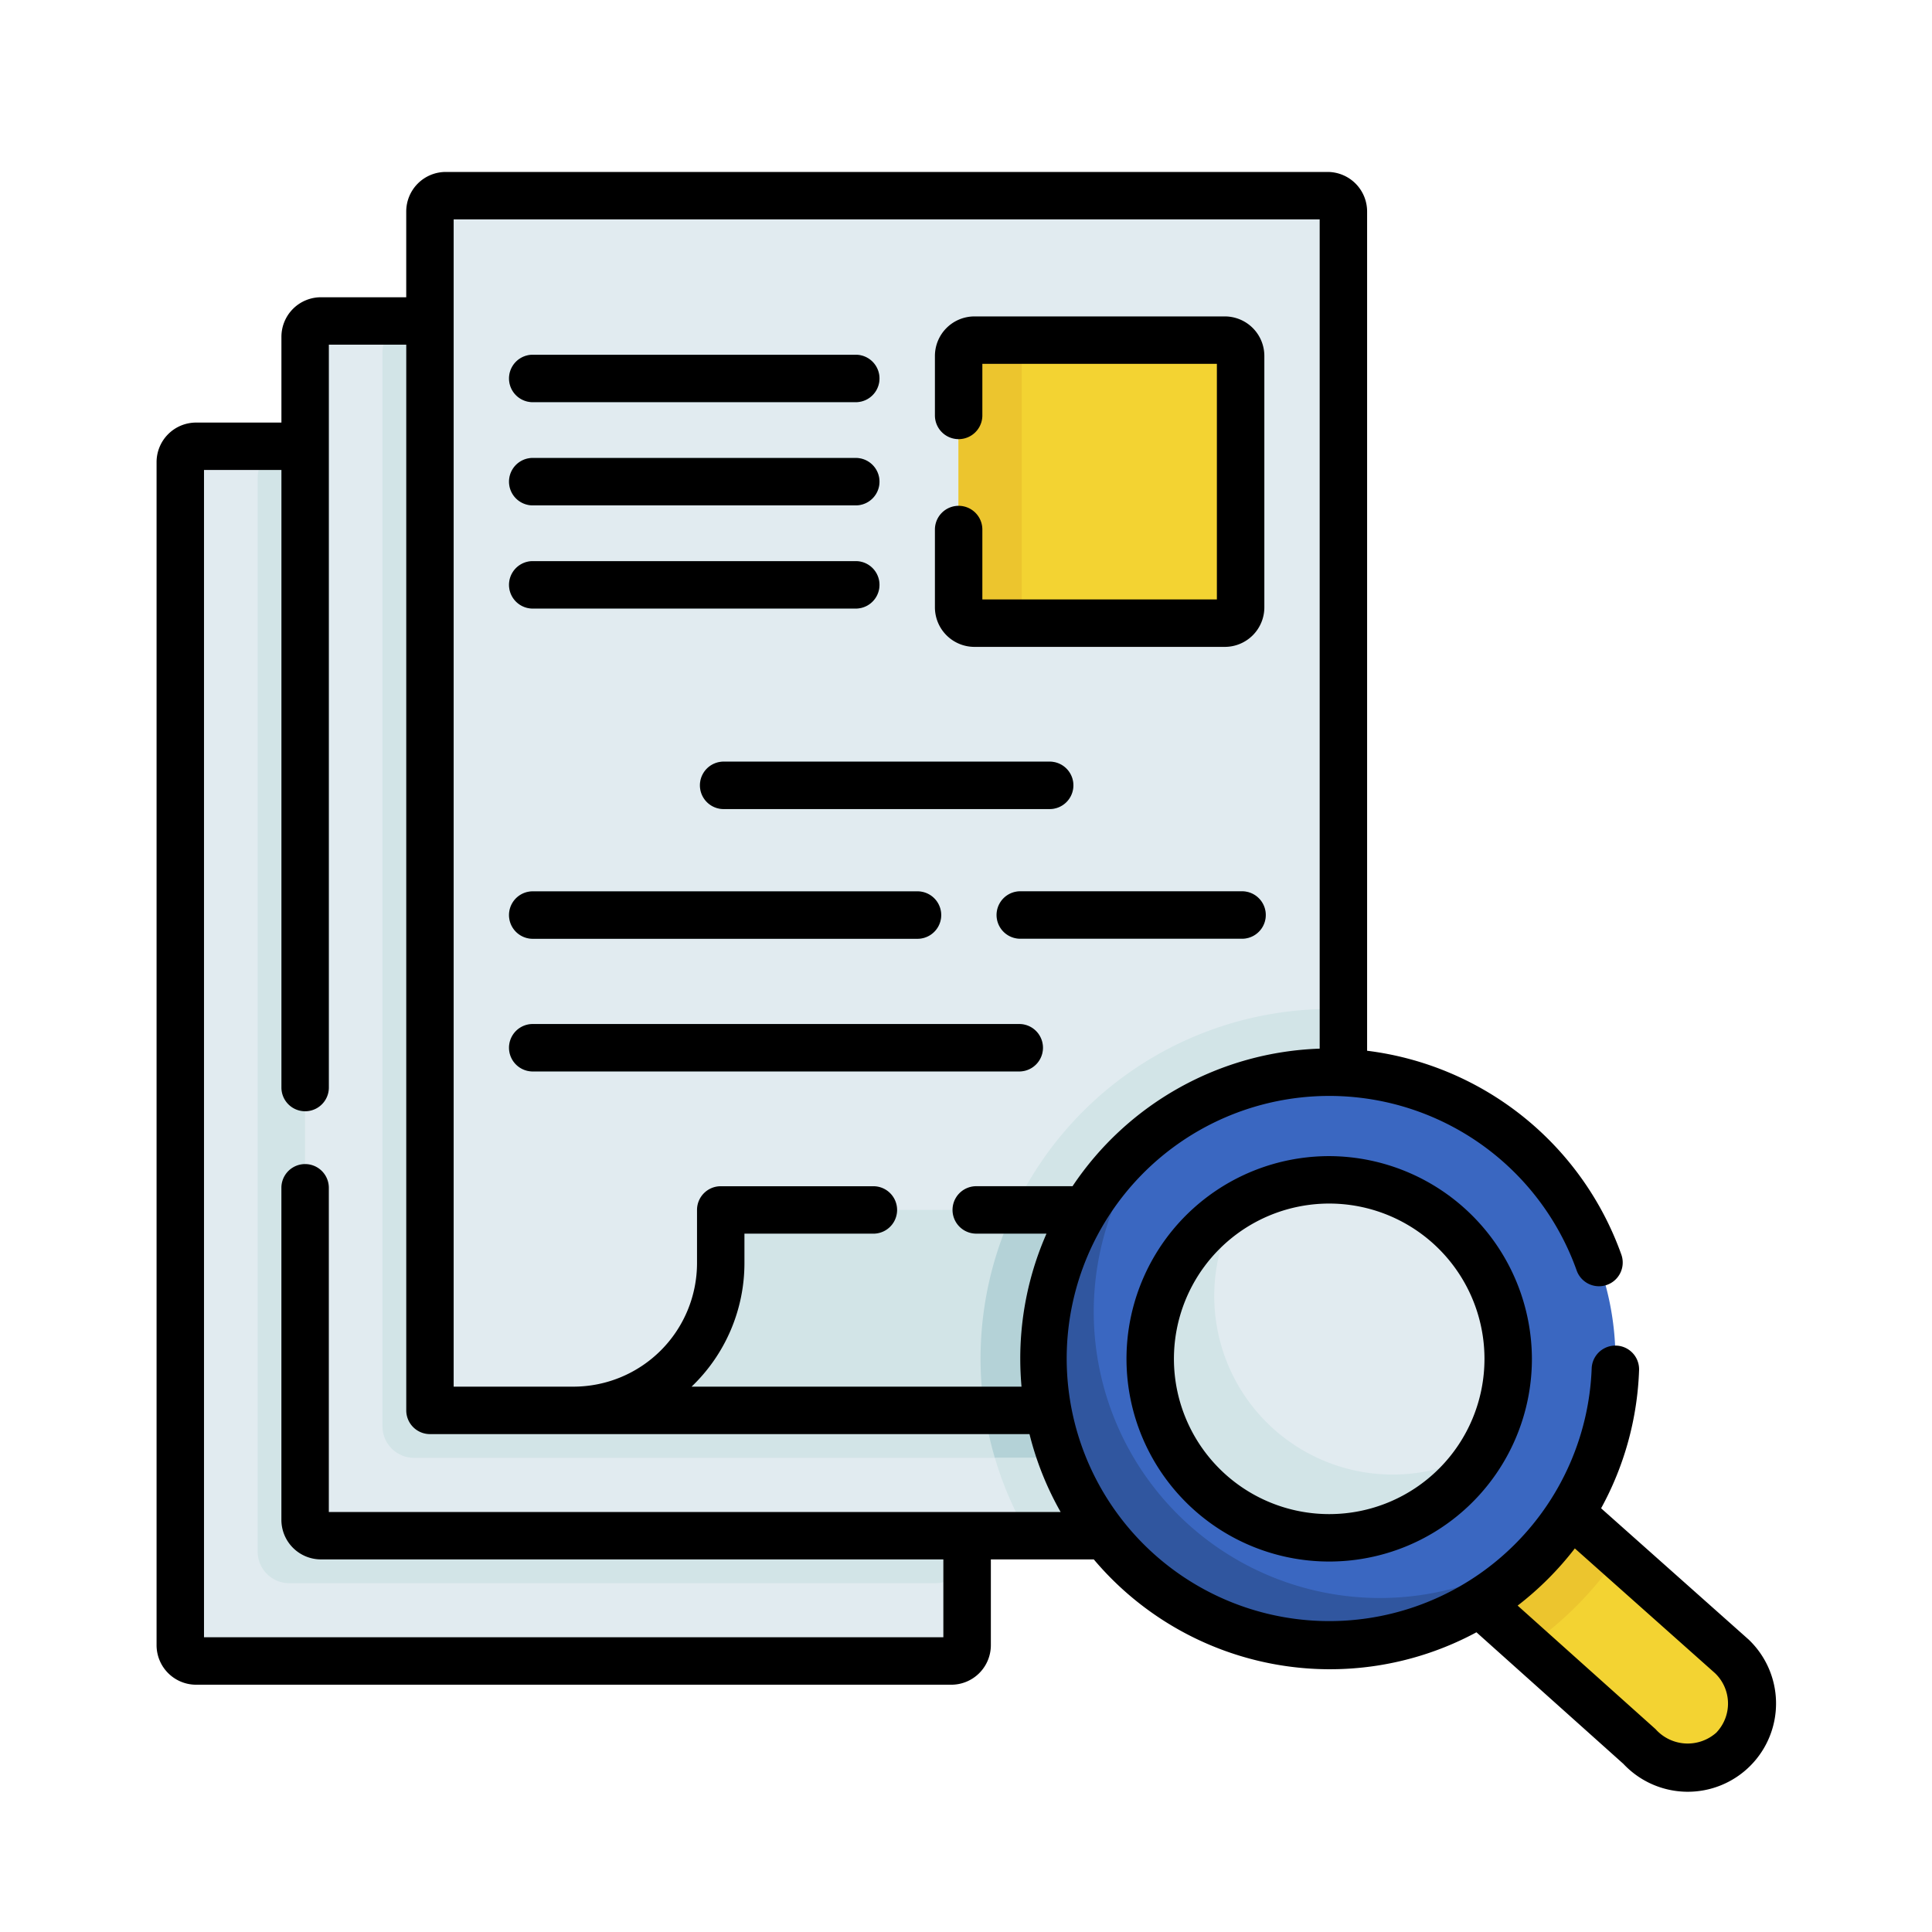 <svg xmlns="http://www.w3.org/2000/svg" xmlns:xlink="http://www.w3.org/1999/xlink" width="125" height="125" viewBox="0 0 125 125"><defs><clipPath id="a"><rect width="125" height="125" transform="translate(200.436 12037.436)" fill="#2ff980"/></clipPath></defs><g transform="translate(-200.436 -12037.436)" clip-path="url(#a)"><g transform="translate(210.544 12048.561)"><g transform="translate(1.551 1.534)"><path d="M56.354,165.346H9.541A2.046,2.046,0,0,1,7.495,163.3V88.8a2.046,2.046,0,0,1,2.046-2.046H56.354A2.046,2.046,0,0,1,58.4,88.8v74.5a2.046,2.046,0,0,1-2.046,2.046Z" transform="translate(-7.495 -70.539)" fill="#e1ebf0"/><path d="M77.871,88.8v69.463a2.046,2.046,0,0,1-2.046,2.046h-41.8a2.046,2.046,0,0,1-2.046-2.046V88.8a2.046,2.046,0,0,1,2.046-2.046h41.8A2.046,2.046,0,0,1,77.871,88.8Z" transform="translate(-26.967 -70.536)" fill="#d2e4e7"/><path d="M104.025,125.72H49.017a2.046,2.046,0,0,1-2.046-2.046v-74.5a2.046,2.046,0,0,1,2.046-2.046h55.008a2.046,2.046,0,0,1,2.046,2.046v74.5A2.046,2.046,0,0,1,104.025,125.72Z" transform="translate(-38.895 -39.02)" fill="#e1ebf0"/><path d="M125.539,49.176v69.463a2.046,2.046,0,0,1-2.046,2.046h-50a2.046,2.046,0,0,1-2.046-2.046V49.176a2.046,2.046,0,0,1,2.046-2.046h50a2.046,2.046,0,0,1,2.046,2.046Z" transform="translate(-58.361 -39.022)" fill="#d2e4e7"/><path d="M86.445,84.048V9.546A2.046,2.046,0,0,1,88.491,7.5H143.5a2.046,2.046,0,0,1,2.046,2.046v74.5a2.046,2.046,0,0,1-2.046,2.046H88.491A2.046,2.046,0,0,1,86.445,84.048Z" transform="translate(-70.293 -7.5)" fill="#e1ebf0"/><path d="M254.661,71.5h16.2a1.023,1.023,0,0,0,1.023-1.023V54.21a1.023,1.023,0,0,0-1.023-1.023h-16.2a1.023,1.023,0,0,0-1.023,1.023V70.477A1.023,1.023,0,0,0,254.661,71.5Z" transform="translate(-203.279 -43.84)" fill="#f3d332"/><path d="M258.75,71.5h-4.092a1.023,1.023,0,0,1-1.023-1.023V54.213a1.023,1.023,0,0,1,1.023-1.023h4.092a1.023,1.023,0,0,0-1.023,1.023V70.48A1.023,1.023,0,0,0,258.75,71.5Z" transform="translate(-203.277 -43.842)" fill="#ecc52e"/><g transform="translate(21.27 23.646)"><path d="M133.894,126.144h-20.9a1.534,1.534,0,1,1,0-3.069h20.9a1.534,1.534,0,1,1,0,3.069Z" transform="translate(-111.456 -123.075)" fill="#b4d2d7"/></g><g transform="translate(33.622 36.618)"><path d="M194.459,189.548H173.365a1.534,1.534,0,0,1,0-3.069h21.094a1.534,1.534,0,0,1,0,3.069Z" transform="translate(-171.831 -186.479)" fill="#b4d2d7"/></g><g transform="translate(21.27 16.969)"><path d="M133.894,93.511h-20.9a1.534,1.534,0,1,1,0-3.069h20.9a1.534,1.534,0,0,1,0,3.069Z" transform="translate(-111.456 -90.442)" fill="#b4d2d7"/></g><g transform="translate(21.27 10.293)"><path d="M133.894,60.878h-20.9a1.534,1.534,0,1,1,0-3.069h20.9a1.534,1.534,0,1,1,0,3.069Z" transform="translate(-111.456 -57.809)" fill="#b4d2d7"/></g><g transform="translate(21.27 53.595)"><path d="M144.468,272.53H112.99a1.534,1.534,0,0,1,0-3.069h31.477a1.534,1.534,0,0,1,0,3.069Z" transform="translate(-111.456 -269.461)" fill="#b4d2d7"/></g><g transform="translate(21.27 45.011)"><path d="M137.885,230.573H112.99a1.534,1.534,0,0,1,0-3.069h24.894a1.534,1.534,0,1,1,0,3.069Z" transform="translate(-111.456 -227.504)" fill="#b4d2d7"/></g><g transform="translate(52.815 45.011)"><path d="M281.526,230.573H267.178a1.534,1.534,0,1,1,0-3.069h14.348a1.534,1.534,0,1,1,0,3.069Z" transform="translate(-265.644 -227.504)" fill="#b4d2d7"/></g><path d="M187.3,328.24a2.046,2.046,0,0,1,2.046,2.046v1.389a9.52,9.52,0,0,1-9.5,9.538l-31.021,1.023-16.867-1.023a9.522,9.522,0,0,0,9.5-9.538v-1.389a2.046,2.046,0,0,1,2.046-2.046Z" transform="translate(-106.492 -262.619)" fill="#d2e4e7"/><path d="M292.418,264.7v12.985H271.1a22.62,22.62,0,0,1,20.441-13C291.83,264.68,292.125,264.686,292.418,264.7Z" transform="translate(-217.165 -212.063)" fill="#d2e4e7"/><path d="M276.014,328.24v14a2.047,2.047,0,0,1-2.046,2.046H261.546a22.191,22.191,0,0,1-.561-2.369,22.637,22.637,0,0,1,1.782-13.673Z" transform="translate(-208.837 -262.619)" fill="#b4d2d7"/><path d="M424.233,424.094l10.386,9.242a4.239,4.239,0,0,1,.141,6.032,4.3,4.3,0,0,1-6.064-.151l-10.374-9.291Z" transform="translate(-334.27 -338.862)" fill="#f3d332"/><path d="M427.317,426.834a22.76,22.76,0,0,1-5.847,5.9l-3.145-2.815,5.911-5.833Z" transform="translate(-334.273 -338.859)" fill="#ecc52e"/><path d="M279.594,396.65v5.037a2.047,2.047,0,0,1-2.046,2.046h-10.24a22.374,22.374,0,0,1-2.183-5.037h12.423A2.047,2.047,0,0,0,279.594,396.65Z" transform="translate(-212.416 -317.033)" fill="#d2e4e7"/><path d="M280.622,303.231a18.491,18.491,0,1,1,18.491,18.548A18.569,18.569,0,0,1,280.622,303.231Z" transform="translate(-224.743 -227.974)" fill="#3a67c1"/><path d="M313.28,329a18.477,18.477,0,0,1-32.655-11.919,18.51,18.51,0,0,1,7.594-14.984A18.516,18.516,0,0,0,313.28,329Z" transform="translate(-224.745 -241.827)" fill="#30569f"/><path d="M314.572,330.32a11.545,11.545,0,1,1,11.545,11.58A11.589,11.589,0,0,1,314.572,330.32Z" transform="translate(-251.747 -255.062)" fill="#e1ebf0"/><path d="M336.057,342.41a11.556,11.556,0,1,1-15.784-15.88,11.384,11.384,0,0,0-.953,2.048,11.552,11.552,0,0,0,16.738,13.832Z" transform="translate(-251.749 -261.259)" fill="#d2e4e7"/></g><g transform="translate(0.022)"><path d="M248.722,67.069h16.2a2.56,2.56,0,0,0,2.557-2.557V48.245a2.56,2.56,0,0,0-2.557-2.557h-16.2a2.56,2.56,0,0,0-2.557,2.557v3.849a1.534,1.534,0,1,0,3.069,0V48.757h15.174V64H249.234V59.477a1.534,1.534,0,1,0-3.069,0v5.035A2.56,2.56,0,0,0,248.722,67.069Z" transform="translate(-195.806 -36.341)"/><path d="M113.017,126.144h20.9a1.534,1.534,0,1,0,0-3.069h-20.9a1.534,1.534,0,1,0,0,3.069Z" transform="translate(-88.679 -97.895)"/><path d="M196.02,188.013a1.534,1.534,0,0,0-1.534-1.534H173.392a1.534,1.534,0,0,0,0,3.069h21.094A1.534,1.534,0,0,0,196.02,188.013Z" transform="translate(-136.702 -148.327)"/><path d="M113.017,93.511h20.9a1.534,1.534,0,0,0,0-3.069h-20.9a1.534,1.534,0,0,0,0,3.069Z" transform="translate(-88.679 -71.938)"/><path d="M113.017,60.878h20.9a1.534,1.534,0,1,0,0-3.069h-20.9a1.534,1.534,0,0,0,0,3.069Z" transform="translate(-88.679 -45.982)"/><path d="M113.017,272.53h31.477a1.534,1.534,0,0,0,0-3.069H113.017a1.534,1.534,0,0,0,0,3.069Z" transform="translate(-88.679 -214.332)"/><path d="M113.017,230.573h24.894a1.534,1.534,0,1,0,0-3.069H113.017a1.534,1.534,0,0,0,0,3.069Z" transform="translate(-88.679 -180.959)"/><path d="M281.553,227.5H267.205a1.534,1.534,0,1,0,0,3.069h14.348a1.534,1.534,0,0,0,0-3.069Z" transform="translate(-211.322 -180.959)"/><path d="M102.982,94.915l-.057-.054-9.442-8.4a20.02,20.02,0,0,0,2.457-8.938,1.534,1.534,0,0,0-3.067-.109,16.989,16.989,0,1,1-.971-6.339,1.534,1.534,0,0,0,2.891-1.028A20.087,20.087,0,0,0,78.344,56.858V2.557A2.56,2.56,0,0,0,75.786,0H18.732a2.56,2.56,0,0,0-2.557,2.557v5.55H10.656A2.56,2.56,0,0,0,8.1,10.665v5.55H2.579A2.56,2.56,0,0,0,.022,18.772V95.319a2.56,2.56,0,0,0,2.557,2.557H51.438A2.56,2.56,0,0,0,54,95.319v-5.55h6.661a19.981,19.981,0,0,0,24.757,4.715L94.928,103a5.711,5.711,0,1,0,8.054-8.09ZM19.244,3.069H75.275V56.722a20.053,20.053,0,0,0-15.99,8.9h-6.23a1.534,1.534,0,1,0,0,3.069H57.6q-.308.7-.566,1.432a20.087,20.087,0,0,0-1.131,6.67c0,.607.029,1.207.081,1.8H34.635a11.056,11.056,0,0,0,3.422-8v-1.9H46.4a1.534,1.534,0,1,0,0-3.069H36.523a1.534,1.534,0,0,0-1.534,1.534v3.433a8,8,0,0,1-7.967,8H19.244ZM11.167,86.7V65.725a1.534,1.534,0,0,0-3.069,0V87.211a2.56,2.56,0,0,0,2.557,2.557H50.927v5.038H3.091V19.283H8.1V59.239a1.534,1.534,0,1,0,3.069,0V11.176h5.008V80.127a1.534,1.534,0,0,0,1.534,1.534H56.5A19.986,19.986,0,0,0,58.514,86.7H11.167Zm89.8,14.25a2.786,2.786,0,0,1-3.96-.2l-8.924-7.993a20.327,20.327,0,0,0,3.7-3.7l9.066,8.068a2.717,2.717,0,0,1,.113,3.824Z" transform="translate(-0.022)"/><path d="M320.172,311.233a13.115,13.115,0,1,0,13.079,13.115A13.156,13.156,0,0,0,320.172,311.233Zm0,23.161a10.046,10.046,0,1,1,10.01-10.046A10.04,10.04,0,0,1,320.172,334.394Z" transform="translate(-244.267 -247.557)"/></g></g></g></svg>